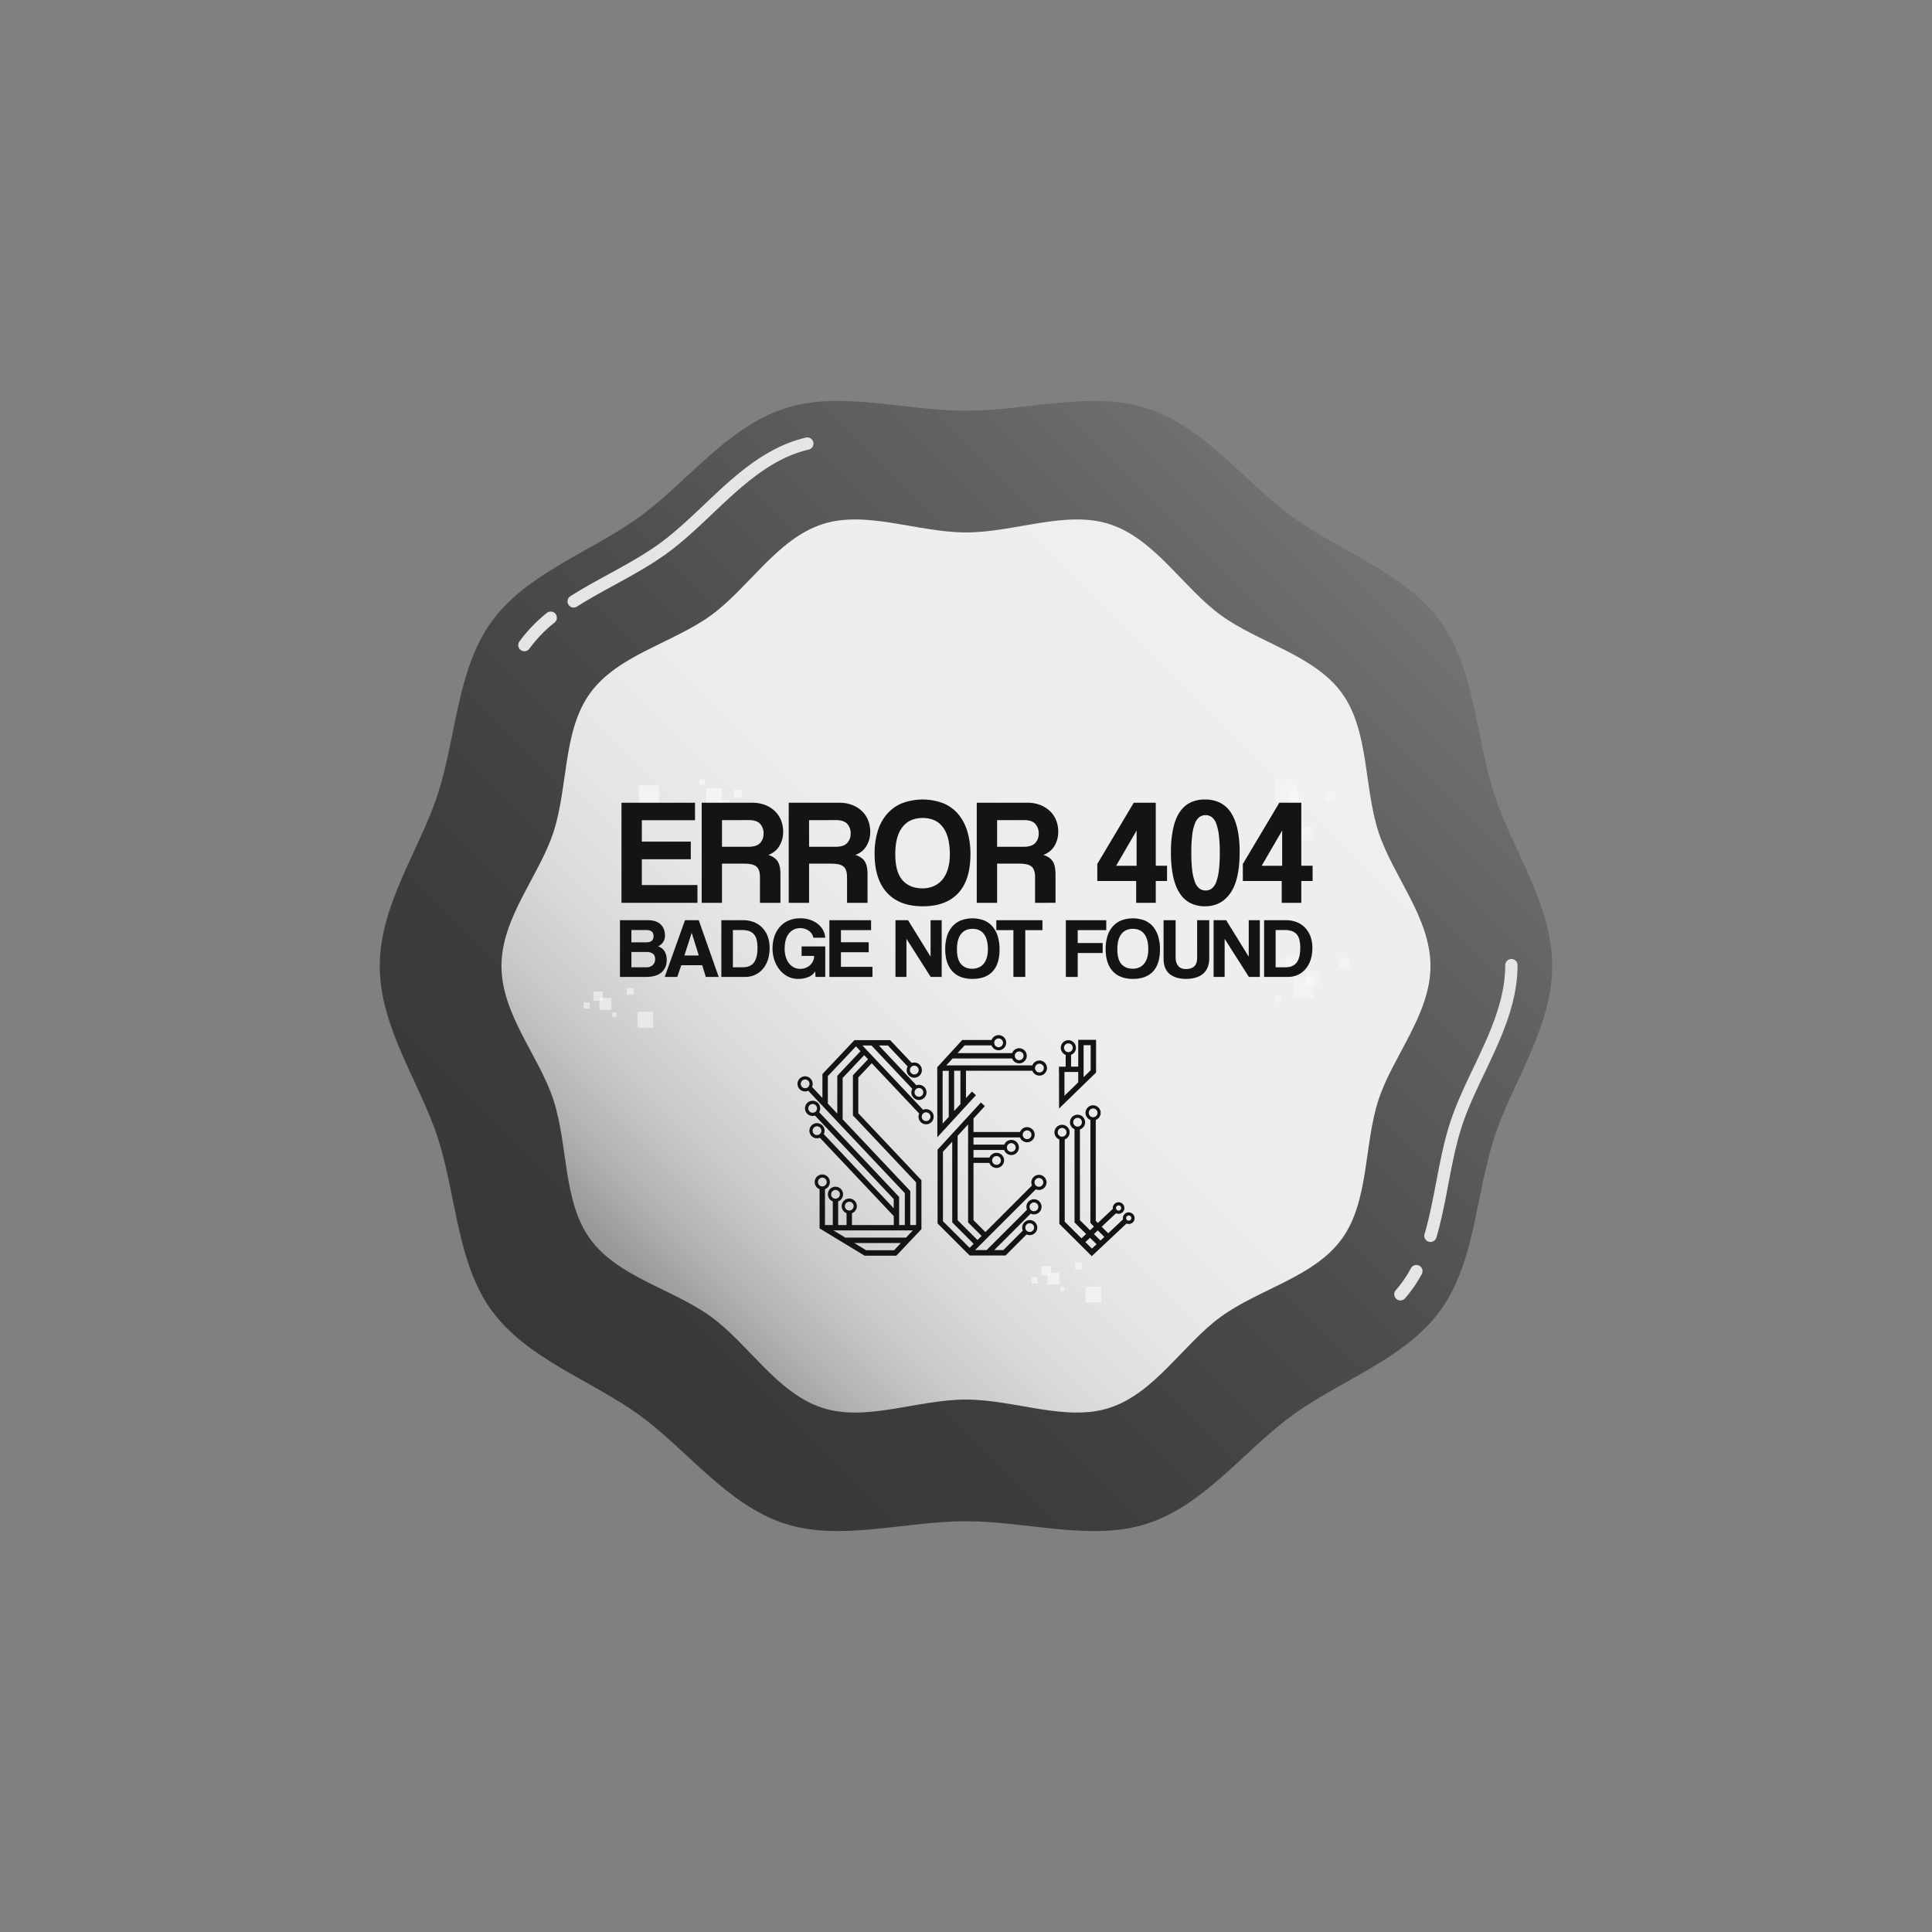 <svg id="Layer_1" data-name="Layer 1" xmlns="http://www.w3.org/2000/svg" xmlns:xlink="http://www.w3.org/1999/xlink" viewBox="0 0 2000 2000"><rect x="0" y="0" width="2000" height="2000" fill="#808080" stroke="none"/><defs><style>.cls-1{fill:#fff;}.cls-2{fill:url(#linear-gradient);}.cls-3{fill:#e5e5e5;}.cls-4{fill:url(#linear-gradient-2);}.cls-5{fill:#141414;}.cls-6{opacity:0.5;}.cls-7{clip-path:url(#clip-path);}.cls-8{clip-path:url(#clip-path-2);}.cls-9{clip-path:url(#clip-path-3);}.cls-10{clip-path:url(#clip-path-4);}.cls-11{opacity:0.3;}.cls-12{clip-path:url(#clip-path-5);}.cls-13{clip-path:url(#clip-path-6);}.cls-14{clip-path:url(#clip-path-7);}.cls-15{clip-path:url(#clip-path-8);}.cls-16{clip-path:url(#clip-path-9);}</style><linearGradient id="linear-gradient" x1="574.88" y1="1425.12" x2="1425.12" y2="574.88" gradientUnits="userSpaceOnUse"><stop offset="0" stop-color="#393838"/><stop offset="0.24" stop-color="#3e3d3d"/><stop offset="0.52" stop-color="#4d4b4c"/><stop offset="0.84" stop-color="#656363"/><stop offset="1" stop-color="#757273"/></linearGradient><linearGradient id="linear-gradient-2" x1="663.35" y1="1336.65" x2="1336.65" y2="663.35" gradientUnits="userSpaceOnUse"><stop offset="0" stop-color="#969696"/><stop offset="0.01" stop-color="#999"/><stop offset="0.08" stop-color="#b4b4b4"/><stop offset="0.16" stop-color="#cacaca"/><stop offset="0.26" stop-color="#dbdbdb"/><stop offset="0.37" stop-color="#e6e6e6"/><stop offset="0.54" stop-color="#ededed"/><stop offset="1" stop-color="#efefef"/></linearGradient><clipPath id="clip-path"><rect id="SVGID" class="cls-1" x="661.45" y="813.25" width="20.71" height="20.71"/></clipPath><clipPath id="clip-path-2"><rect id="SVGID-2" data-name="SVGID" class="cls-1" x="701.47" y="836.26" width="8.65" height="8.65"/></clipPath><clipPath id="clip-path-3"><rect id="SVGID-3" data-name="SVGID" class="cls-1" x="742.52" y="828.22" width="12.37" height="12.37"/></clipPath><clipPath id="clip-path-4"><rect id="SVGID-4" data-name="SVGID" class="cls-1" x="724.37" y="807.07" width="5.29" height="5.29"/></clipPath><clipPath id="clip-path-5"><rect id="SVGID-5" data-name="SVGID" class="cls-1" x="1339.12" y="1011.98" width="20.7" height="20.7"/></clipPath><clipPath id="clip-path-6"><rect id="SVGID-6" data-name="SVGID" class="cls-1" x="1352.15" y="1005.28" width="14.02" height="14.03"/></clipPath><clipPath id="clip-path-7"><rect id="SVGID-7" data-name="SVGID" class="cls-1" x="1330.99" y="989.22" width="12.93" height="12.93"/></clipPath><clipPath id="clip-path-8"><rect id="SVGID-8" data-name="SVGID" class="cls-1" x="1319.91" y="1030.79" width="6.7" height="6.69"/></clipPath><clipPath id="clip-path-9"><rect id="SVGID-9" data-name="SVGID" class="cls-1" x="1386.33" y="991.28" width="10.87" height="10.87"/></clipPath></defs><title>missing badge</title><path class="cls-2" d="M1606.83,1000c0,63.74-41.31,120.17-60,177.68-19.36,59.61-19.78,129.42-55.88,179-36.47,50.11-103,71.92-153.09,108.38-49.61,36.11-90.71,92.84-150.31,112.19-57.51,18.67-123.83-2.45-187.57-2.45s-130.06,21.12-187.57,2.45c-59.6-19.35-100.7-76.08-150.31-112.19C612,1428.63,545.5,1406.82,509,1356.71c-36.1-49.61-36.52-119.42-55.87-179-18.68-57.52-60-114-60-177.69s41.31-120.17,60-177.68c19.36-59.61,19.78-129.42,55.88-179,36.47-50.11,103-71.92,153.09-108.38,49.61-36.11,90.71-92.84,150.31-112.19,57.51-18.67,123.83,2.45,187.57,2.45s130.06-21.12,187.57-2.45c59.6,19.35,100.7,76.08,150.31,112.19C1388,571.37,1454.5,593.18,1491,643.29c36.1,49.61,36.52,119.42,55.87,179C1565.52,879.83,1606.83,936.26,1606.83,1000Z"/><path class="cls-3" d="M1449.68,1346.21a6.37,6.37,0,0,1-4.8-10.56c2.38-2.74,4.65-5.58,6.72-8.43a125.11,125.11,0,0,0,9.11-14.56,6.37,6.37,0,0,1,11.23,6,138.93,138.93,0,0,1-10,16c-2.29,3.15-4.79,6.28-7.42,9.3A6.35,6.35,0,0,1,1449.68,1346.21Z"/><path class="cls-3" d="M1480.8,1285.68a6.64,6.64,0,0,1-1.8-.26,6.37,6.37,0,0,1-4.31-7.91c5-17.1,8.54-35.59,12-53.47,3.94-20.7,8-42.11,14.51-62.08,6.18-19,15.28-38.14,24.08-56.61,16.19-34,32.94-69.13,32.94-106.23a6.37,6.37,0,0,1,12.74,0c0,40-17.37,76.45-34.17,111.71-9,18.93-17.54,36.81-23.47,55.06-6.24,19.22-10.24,40.22-14.11,60.53-3.46,18.18-7.05,37-12.24,54.68A6.38,6.38,0,0,1,1480.8,1285.68Z"/><path class="cls-3" d="M542.86,674.19a6.31,6.31,0,0,1-3.71-1.2,6.38,6.38,0,0,1-1.46-8.9l.42-.57a154.22,154.22,0,0,1,27.79-28.85,6.38,6.38,0,1,1,8.05,9.89A141.55,141.55,0,0,0,548.41,671l-.37.51A6.35,6.35,0,0,1,542.86,674.19Z"/><path class="cls-3" d="M593.87,628.94a6.37,6.37,0,0,1-3.42-11.75c12.77-8.1,26.38-15.55,39.55-22.75,18-9.88,36.73-20.1,52.87-31.85,15.86-11.54,31.13-26,45.9-40C757,495.81,786.26,468.12,823.54,456c3.47-1.12,7.08-2.13,10.74-3a6.37,6.37,0,1,1,2.9,12.41c-3.31.77-6.57,1.68-9.7,2.7-34.54,11.21-62.71,37.9-89.94,63.7-15.06,14.27-30.64,29-47.17,41.06-16.81,12.23-35.84,22.65-54.25,32.72-13,7.11-26.42,14.46-38.84,22.33A6.36,6.36,0,0,1,593.87,628.94Z"/><path class="cls-4" d="M1480.82,1000c0,50.14-39.16,93.49-53.85,138.73-15.23,46.9-9.55,104.88-38,143.91-28.69,39.42-85.78,51.81-125.2,80.5-39,28.41-68.3,79-115.19,94.26-45.25,14.7-98.48-8.58-148.62-8.58s-103.37,23.28-148.62,8.58c-46.89-15.22-76.16-65.85-115.19-94.26-39.42-28.69-96.51-41.08-125.2-80.5-28.41-39-22.73-97-38-143.91-14.69-45.24-53.85-88.59-53.85-138.73S558.34,906.51,573,861.27c15.23-46.9,9.55-104.88,38-143.91,28.69-39.42,85.78-51.81,125.2-80.5,39-28.41,68.3-79,115.19-94.26,45.25-14.7,98.48,8.58,148.62,8.58s103.37-23.28,148.62-8.58c46.89,15.22,76.16,65.85,115.19,94.26,39.42,28.69,96.51,41.08,125.2,80.5,28.41,39,22.73,97,38,143.91C1441.66,906.51,1480.82,949.86,1480.82,1000Z"/><path class="cls-5" d="M958.7,1148.18a7.8,7.8,0,0,0-3.13.66l-62.78-66.56h9.34l42.26,44.81a7.84,7.84,0,1,0,6.89-4.09,7.91,7.91,0,0,0-2.64.46l-38.85-41.18h9.36L939.6,1104a7.71,7.71,0,0,0-1,3.76,7.87,7.87,0,1,0,5.22-7.38l-22.29-23.63h-37l-33.17,35.11v24.72l-10.76-11.4a7.84,7.84,0,1,0-7.18,4.69,7.7,7.7,0,0,0,3.26-.72l100,106v33h-5.91v-29.1L848,1151.32a7.86,7.86,0,1,0-4.35,3.52l81.53,86.42v9.51L852.77,1174a7.84,7.84,0,1,0-7,4.36,7.69,7.69,0,0,0,2.93-.57l76.53,81.12v9.26H881.94v-12.27a7.84,7.84,0,1,0-5.58,0v12.25h-8.69v-24.49a7.84,7.84,0,1,0-5.58,0v24.49H854V1231a7.84,7.84,0,1,0-5.58,0v40.64l46.65,28.24h32.8l26-27.47v-50.65q-32.67-34.65-65.36-69.29v-37.1l13.9-14.72,49.18,52.13a7.83,7.83,0,1,0,7.11-4.56Zm-7.42-21.87a4.53,4.53,0,1,1-4.53,4.53A4.53,4.53,0,0,1,951.28,1126.31Zm-4.81-23.12a4.53,4.53,0,1,1-4.53,4.53A4.53,4.53,0,0,1,946.47,1103.19Zm-113.06,23.33A4.53,4.53,0,1,1,838,1122,4.53,4.53,0,0,1,833.41,1126.52Zm7.84,25.4a4.53,4.53,0,1,1,4.53-4.53A4.53,4.53,0,0,1,841.25,1151.92Zm4.5,23.12a4.54,4.54,0,1,1,4.53-4.53A4.53,4.53,0,0,1,845.75,1175Zm1,48.6a4.53,4.53,0,1,1,4.53,4.53A4.53,4.53,0,0,1,846.72,1223.64Zm20-70.83-9.78-10.36V1114l29.1-30.81,4.72,5-24,25.46Zm7.89,95.76a4.53,4.53,0,1,1,4.53,4.53A4.53,4.53,0,0,1,874.59,1248.57Zm-14.24-12.23a4.53,4.53,0,1,1,4.53,4.53A4.53,4.53,0,0,1,860.35,1236.34Zm65.16,57.92H896.67l-12.41-7.51h48.35Zm12.37-13.08H875.05l-12.31-7.46h82.18Zm-55-168.07v41.53l65.37,69.3v44.21h-6v-35.23l-70-74.19v-42.82l22.3-23.6,4,4.24Zm75.77,47.44a4.53,4.53,0,1,1,4.53-4.53A4.53,4.53,0,0,1,958.7,1160.55Z"/><path class="cls-5" d="M1075.47,1216.2a7.83,7.83,0,0,0-7.15,11l-48.23,48.24-12.33-12.34v-59.25h16.46a7.83,7.83,0,1,0,.12-5.58h-16.58v-7.81h31.74a7.84,7.84,0,1,0,.15-5.57h-31.89v-7.45h48.16a7.84,7.84,0,1,0,0-5.58h-48.16v-14l11.75-12.81-4.1-3.77-44.84,48.86v76.35l29.24,29.24h0l4,3.94h37.12l21.79-21.78a7.8,7.8,0,1,0-3.9-4l-20.2,20.2h-9.38l37.76-37.76a7.75,7.75,0,0,0,3.4.78,7.83,7.83,0,1,0-7.24-4.82l-41.8,41.8h-12l2.55-2.55,3.94-3.94,56.46-56.45a7.75,7.75,0,0,0,3.2.69,7.84,7.84,0,0,0,0-15.68Zm-43.87-19.46a4.53,4.53,0,1,1-4.53,4.53A4.53,4.53,0,0,1,1031.6,1196.74Zm15.29-13.36a4.53,4.53,0,1,1-4.53,4.53A4.53,4.53,0,0,1,1046.89,1183.38Zm16.35-13.22a4.53,4.53,0,1,1-4.53,4.53A4.53,4.53,0,0,1,1063.24,1170.16Zm2.72,96.12a4.53,4.53,0,1,1-4.54,4.53A4.53,4.53,0,0,1,1066,1266.28Zm4.38-21.5a4.53,4.53,0,1,1-4.54,4.53A4.53,4.53,0,0,1,1070.34,1244.78Zm-66.59,47-27.61-27.61v-71.87l9.61-10.46v83.57h0l22.18,22.18Zm8.12-8.13-20.55-20.54V1175.8l10.86-11.83v101.48l14,14Zm63.6-55.12A4.53,4.53,0,1,1,1080,1224,4.53,4.53,0,0,1,1075.47,1228.57Z"/><path class="cls-5" d="M1076,1097.85a7.85,7.85,0,0,0-7.32,5.05h-89.1l6.55-7.15h61.61a7.84,7.84,0,1,0,0-5.57H991.25l7.29-8h27.89a7.85,7.85,0,1,0,0-5.57H996.09l-25.86,28.18q.07,33,.08,66.11v6.4l4.11-4.48,25.32-27.6h.07v-.06l10.46-11.4-4.11-3.77-6.18,6.73v-28.29h68.7a7.84,7.84,0,1,0,7.32-10.63Zm-20.94-9.41a4.53,4.53,0,1,1-4.53,4.53A4.53,4.53,0,0,1,1055.06,1088.44ZM1033.77,1075a4.53,4.53,0,1,1-4.53,4.53A4.53,4.53,0,0,1,1033.77,1075Zm-51.63,81.24-6.33,6.9v-54.63h6.33ZM994.23,1143l-6.51,7.1v-41.65h6.51Zm81.77-32.81a4.53,4.53,0,1,1,4.53-4.53A4.53,4.53,0,0,1,1076,1110.22Z"/><path class="cls-5" d="M1168.44,1255a6,6,0,0,0-6,6,6.38,6.38,0,0,0,.13,1.25l-15.36,14.43-6.78-6.75,14.91-14a5.9,5.9,0,0,0,2.62.61,6,6,0,1,0-6-6,5.73,5.73,0,0,0,.06.84L1136.49,1266l-2.14-2.13v-104.5a7.84,7.84,0,1,0-5.58,0v106.56l3.65,3.89-4,3.75-10.5-10.45v-93.93a7.83,7.83,0,1,0-5.57-.25v96.49l12,12-4.79,4.51-17.34-17.27v-85.11a7.84,7.84,0,1,0-5.58,0v87.42l33.53,33.4,36-33.79a6,6,0,1,0,2.29-11.52Zm-10.47-7.16a2.68,2.68,0,1,1-2.68,2.67A2.68,2.68,0,0,1,1158,1247.82Zm-47-86.12a4.53,4.53,0,1,1,4.53,4.53A4.53,4.53,0,0,1,1111,1161.7Zm-16,10.45a4.53,4.53,0,1,1,4.53,4.53A4.53,4.53,0,0,1,1094.92,1172.15Zm36.64-15.62a4.53,4.53,0,1,1,4.53-4.53A4.53,4.53,0,0,1,1131.56,1156.53Zm-1.25,136-6.78-6.75,4.8-4.51,6.77,6.75Zm8.86-8.33-6.78-6.75,4-3.75,6.77,6.75Zm29.27-20.57a2.68,2.68,0,1,1,2.67-2.68A2.68,2.68,0,0,1,1168.44,1263.64Z"/><path class="cls-5" d="M1096.34,1147.53l4.05-3.94,34.25-33.31q0-16.93,0-33.87h-18.46v27.74h-7.42V1092a7.84,7.84,0,1,0-5.57,0v12.19h-7v5.57h.11Zm25.4-65.54h7.32v25.94l-7.32,7.11Zm-20.3,2.65a4.53,4.53,0,1,1,4.53,4.53A4.53,4.53,0,0,1,1101.44,1084.64Zm.48,25.08h14.25v10.75l-14.25,13.86Z"/><g class="cls-6"><rect id="SVGID-10" data-name="SVGID" class="cls-1" x="661.45" y="813.25" width="20.71" height="20.71"/><g class="cls-7"><rect class="cls-1" x="661.45" y="813.25" width="20.71" height="20.71"/></g></g><g class="cls-6"><rect id="SVGID-11" data-name="SVGID" class="cls-1" x="701.47" y="836.26" width="8.65" height="8.65"/><g class="cls-8"><rect class="cls-1" x="701.47" y="836.26" width="8.65" height="8.65"/></g></g><g class="cls-6"><rect class="cls-1" x="731.02" y="816.27" width="15.71" height="15.71"/><rect id="SVGID-12" data-name="SVGID" class="cls-1" x="731.02" y="816.27" width="15.71" height="15.71"/></g><g class="cls-6"><rect id="SVGID-13" data-name="SVGID" class="cls-1" x="742.52" y="828.22" width="12.37" height="12.37"/><g class="cls-9"><rect class="cls-1" x="742.52" y="828.22" width="12.37" height="12.37"/></g></g><g class="cls-6"><rect class="cls-1" x="759.93" y="817.79" width="8.01" height="8.01"/><rect id="SVGID-14" data-name="SVGID" class="cls-1" x="759.93" y="817.79" width="8.01" height="8.01"/></g><g class="cls-6"><rect id="SVGID-15" data-name="SVGID" class="cls-1" x="724.37" y="807.07" width="5.29" height="5.29"/><g class="cls-10"><rect class="cls-1" x="724.37" y="807.07" width="5.29" height="5.29"/></g></g><g class="cls-6"><rect class="cls-1" x="1123.84" y="1332" width="16.06" height="16.06"/><rect id="SVGID-16" data-name="SVGID" class="cls-1" x="1123.84" y="1332" width="16.06" height="16.06"/></g><g class="cls-6"><rect class="cls-1" x="1112.89" y="1307.45" width="6.71" height="6.71"/><rect id="SVGID-17" data-name="SVGID" class="cls-1" x="1112.89" y="1307.45" width="6.71" height="6.71"/></g><g class="cls-6"><rect class="cls-1" x="1084.5" y="1317.47" width="12.18" height="12.18"/><rect id="SVGID-18" data-name="SVGID" class="cls-1" x="1084.5" y="1317.47" width="12.19" height="12.19"/></g><g class="cls-6"><rect class="cls-1" x="1078.17" y="1310.8" width="9.59" height="9.59"/><rect id="SVGID-19" data-name="SVGID" class="cls-1" x="1078.17" y="1310.8" width="9.59" height="9.59"/></g><g class="cls-6"><rect class="cls-1" x="1068.05" y="1322.27" width="6.21" height="6.21"/><rect id="SVGID-20" data-name="SVGID" class="cls-1" x="1068.06" y="1322.27" width="6.21" height="6.21"/></g><g class="cls-6"><rect class="cls-1" x="1097.74" y="1332.7" width="4.1" height="4.1"/><rect id="SVGID-21" data-name="SVGID" class="cls-1" x="1097.74" y="1332.7" width="4.1" height="4.1"/></g><g class="cls-6"><rect class="cls-1" x="659.98" y="1047.59" width="16.06" height="16.06"/><rect id="SVGID-22" data-name="SVGID" class="cls-1" x="659.98" y="1047.59" width="16.06" height="16.06"/></g><g class="cls-6"><rect class="cls-1" x="649.03" y="1023.04" width="6.71" height="6.71"/><rect id="SVGID-23" data-name="SVGID" class="cls-1" x="649.03" y="1023.04" width="6.71" height="6.71"/></g><g class="cls-6"><rect class="cls-1" x="620.64" y="1033.07" width="12.18" height="12.18"/><rect id="SVGID-24" data-name="SVGID" class="cls-1" x="620.64" y="1033.07" width="12.19" height="12.19"/></g><g class="cls-6"><rect class="cls-1" x="614.31" y="1026.39" width="9.59" height="9.59"/><rect id="SVGID-25" data-name="SVGID" class="cls-1" x="614.31" y="1026.39" width="9.59" height="9.59"/></g><g class="cls-6"><rect class="cls-1" x="604.19" y="1037.86" width="6.21" height="6.21"/><rect id="SVGID-26" data-name="SVGID" class="cls-1" x="604.19" y="1037.86" width="6.21" height="6.21"/></g><g class="cls-6"><rect class="cls-1" x="633.88" y="1048.29" width="4.1" height="4.1"/><rect id="SVGID-27" data-name="SVGID" class="cls-1" x="633.88" y="1048.29" width="4.1" height="4.1"/></g><g class="cls-11"><rect class="cls-1" x="1320.53" y="807.11" width="22.67" height="22.67"/><rect id="SVGID-28" data-name="SVGID" class="cls-1" x="1320.53" y="807.11" width="22.67" height="22.67"/></g><g class="cls-11"><rect class="cls-1" x="1333.54" y="819.99" width="16.01" height="16.01"/><rect id="SVGID-29" data-name="SVGID" class="cls-1" x="1333.55" y="819.99" width="16.01" height="16.01"/></g><g class="cls-11"><rect class="cls-1" x="1373.18" y="819.99" width="9.79" height="9.79"/><rect id="SVGID-30" data-name="SVGID" class="cls-1" x="1373.18" y="819.99" width="9.79" height="9.79"/></g><g class="cls-11"><rect class="cls-1" x="1346.66" y="856.21" width="13.33" height="13.33"/><rect id="SVGID-31" data-name="SVGID" class="cls-1" x="1346.66" y="856.22" width="13.33" height="13.33"/></g><g class="cls-11"><rect id="SVGID-32" data-name="SVGID" class="cls-1" x="1339.12" y="1011.98" width="20.7" height="20.7"/><g class="cls-12"><rect class="cls-1" x="1339.11" y="1011.98" width="20.7" height="20.7"/></g></g><g class="cls-11"><rect id="SVGID-33" data-name="SVGID" class="cls-1" x="1352.15" y="1005.28" width="14.02" height="14.03"/><g class="cls-13"><rect class="cls-1" x="1352.15" y="1005.28" width="14.02" height="14.02"/></g></g><g class="cls-11"><rect id="SVGID-34" data-name="SVGID" class="cls-1" x="1330.99" y="989.22" width="12.93" height="12.93"/><g class="cls-14"><rect class="cls-1" x="1330.99" y="989.22" width="12.93" height="12.93"/></g></g><g class="cls-11"><rect id="SVGID-35" data-name="SVGID" class="cls-1" x="1319.91" y="1030.79" width="6.7" height="6.69"/><g class="cls-15"><rect class="cls-1" x="1319.91" y="1030.79" width="6.69" height="6.69"/></g></g><g class="cls-11"><rect id="SVGID-36" data-name="SVGID" class="cls-1" x="1386.33" y="991.28" width="10.87" height="10.87"/><g class="cls-16"><rect class="cls-1" x="1386.33" y="991.29" width="10.87" height="10.87"/></g></g><path class="cls-5" d="M643.36,934.61V831h76.11v18.09H664.42v22.15h50.69v18.25H664.42V916.2H722v18.41Z"/><path class="cls-5" d="M786.7,934.61V907.94q0-7.5-3.43-10.69t-12.79-3.2H747.39v40.56h-21V831H778.9a36,36,0,0,1,13,2.26A30.44,30.44,0,0,1,802,839.54a26.94,26.94,0,0,1,6.48,9.52A31.36,31.36,0,0,1,810.72,861a27.87,27.87,0,0,1-4,14.89A21.37,21.37,0,0,1,795.28,885q6.86,2.18,9.75,6.7t2.88,13.57v29.33ZM747.39,849v27.6h27.14c5.83,0,9.93-1.29,12.33-3.89a14,14,0,0,0,3.58-9.83,14.34,14.34,0,0,0-3.51-10q-3.51-3.9-11.62-3.9Z"/><path class="cls-5" d="M876.85,934.61V907.94q0-7.5-3.43-10.69t-12.79-3.2H837.55v40.56H816.49V831h52.56a36.06,36.06,0,0,1,13,2.26,30.65,30.65,0,0,1,10.06,6.24,27,27,0,0,1,6.47,9.52A31.36,31.36,0,0,1,900.87,861a27.87,27.87,0,0,1-4,14.89A21.37,21.37,0,0,1,885.43,885q6.86,2.18,9.75,6.7t2.88,13.57v29.33ZM837.55,849v27.6h27.13c5.83,0,9.93-1.29,12.33-3.89a14,14,0,0,0,3.58-9.83,14.34,14.34,0,0,0-3.51-10q-3.51-3.9-11.62-3.9Z"/><path class="cls-5" d="M955.15,938.19q-24,0-36.89-14t-12.87-40.4a78.43,78.43,0,0,1,3.28-23.55,48,48,0,0,1,9.67-17.71,42,42,0,0,1,15.59-11.07,60.6,60.6,0,0,1,42.35,0,40.14,40.14,0,0,1,15.52,11.15,50.1,50.1,0,0,1,9.51,17.86,79.78,79.78,0,0,1,3.28,23.79q0,26.82-12.71,40.4T955.15,938.19Zm0-18.56a28.69,28.69,0,0,0,10.92-2.1,24.21,24.21,0,0,0,9-6.4,30.49,30.49,0,0,0,6-11,51.8,51.8,0,0,0,2.18-15.91q0-18.4-7.17-27.92t-20.9-9.52q-13.73,0-21.06,9.52t-7.33,27.92q0,18.4,7.41,26.9T955.15,919.63Z"/><path class="cls-5" d="M1071.5,934.61V907.94q0-7.5-3.43-10.69t-12.79-3.2H1032.2v40.56h-21.06V831h52.56a36,36,0,0,1,13,2.26,30.55,30.55,0,0,1,10.06,6.24,26.92,26.92,0,0,1,6.47,9.52,31.17,31.17,0,0,1,2.26,11.93,27.86,27.86,0,0,1-4,14.89,21.43,21.43,0,0,1-11.47,9.13c4.58,1.45,7.82,3.69,9.75,6.7s2.89,7.54,2.89,13.57v29.33ZM1032.2,849v27.6h27.14q8.73,0,12.32-3.89a14,14,0,0,0,3.59-9.83,14.34,14.34,0,0,0-3.51-10q-3.51-3.9-11.62-3.9Z"/><path class="cls-5" d="M1176.16,934.61V912h-40.24V894.37L1173.66,831h22.78v65.2h11.69V912h-11.69v22.62Zm.47-74.87-21.21,36.5h21.21Z"/><path class="cls-5" d="M1247.44,938.19a33,33,0,0,1-15-3.27,28.75,28.75,0,0,1-11.08-10.06q-4.53-6.78-6.86-17.31a117.66,117.66,0,0,1-2.34-25.19,114.55,114.55,0,0,1,2.34-24.88q2.34-10.38,6.86-17a27.89,27.89,0,0,1,11.08-9.75,34.37,34.37,0,0,1,15-3.12,35,35,0,0,1,15,3.12,28.46,28.46,0,0,1,11.23,9.67q4.6,6.55,7.1,16.84a106.92,106.92,0,0,1,2.49,24.8q0,28.86-9.59,42.51T1247.44,938.19Zm.62-16.37a10.27,10.27,0,0,0,6.48-2.11,15.3,15.3,0,0,0,4.52-6.71,52.16,52.16,0,0,0,2.73-12,147.89,147.89,0,0,0,.93-18,151.29,151.29,0,0,0-.93-18.25,52.43,52.43,0,0,0-2.73-12.09,15.32,15.32,0,0,0-4.52-6.7,10.27,10.27,0,0,0-6.48-2.11,10.57,10.57,0,0,0-6.47,2,15.11,15.11,0,0,0-4.6,6.63,48.93,48.93,0,0,0-2.81,12,149.28,149.28,0,0,0-.93,18.17,151.41,151.41,0,0,0,.93,18.25,50.33,50.33,0,0,0,2.81,12.16,15.11,15.11,0,0,0,4.6,6.71A10.57,10.57,0,0,0,1248.06,921.82Z"/><path class="cls-5" d="M1326.83,934.61V912h-40.24V894.37L1324.33,831h22.78v65.2h11.69V912h-11.69v22.62Zm.47-74.87-21.22,36.5h21.22Z"/><path class="cls-5" d="M641.78,1011.32V952.6h28.91q8.67,0,13.18,4.29t4.51,11.72a11.69,11.69,0,0,1-2,6.76,11.17,11.17,0,0,1-5.13,4.2,17,17,0,0,1,3.49,1.82,10.84,10.84,0,0,1,2.83,2.82,14.3,14.3,0,0,1,1.9,4.07,19.29,19.29,0,0,1,.71,5.53q0,8-5.4,12.78t-16.53,4.73Zm11.85-48.55V975.5H669.1q7.42,0,7.43-6.36,0-3.36-1.9-4.87t-6.23-1.5Zm15.56,38.56a9,9,0,0,0,6.63-2.39,8.17,8.17,0,0,0,2.39-6q0-3.88-2.34-5.65a10.59,10.59,0,0,0-6.5-1.77H653.63v15.83Z"/><path class="cls-5" d="M730.65,1011.32l-3.72-12.12H705.27l-4.16,12.12h-13l21-58.72h14.24L744,1011.32Zm-14.59-45.54H716l-7.52,23.34H723.4Z"/><path class="cls-5" d="M746.74,1011.32V952.6h22.72a29.76,29.76,0,0,1,11,2,24.12,24.12,0,0,1,8.62,5.71,26.45,26.45,0,0,1,5.62,9,33.57,33.57,0,0,1,2,12,39.43,39.43,0,0,1-1.81,12.25,27.69,27.69,0,0,1-5.18,9.46,23.34,23.34,0,0,1-8,6.1,24.32,24.32,0,0,1-10.35,2.17Zm22.11-10q8,0,11.67-5t3.62-15a35.44,35.44,0,0,0-.88-8.49,13.49,13.49,0,0,0-2.88-5.79,11.36,11.36,0,0,0-5.08-3.27,24.2,24.2,0,0,0-7.52-1h-9.1v38.56Z"/><path class="cls-5" d="M844.18,1011.32l-.26-5.84a14.07,14.07,0,0,1-6.81,5.79,26.33,26.33,0,0,1-10.79,2.08,23.1,23.1,0,0,1-11-2.61,26.64,26.64,0,0,1-8.4-7,31.81,31.81,0,0,1-5.35-10.08,37.88,37.88,0,0,1-1.85-11.81,39,39,0,0,1,1.85-12.16,28.8,28.8,0,0,1,5.49-9.94,25.35,25.35,0,0,1,9-6.68,30.36,30.36,0,0,1,12.56-2.43,31,31,0,0,1,9.77,1.5,26.05,26.05,0,0,1,8,4.16,21,21,0,0,1,5.48,6.32,19.19,19.19,0,0,1,2.43,8.09H841.89a9.38,9.38,0,0,0-1.42-3.85,12.08,12.08,0,0,0-2.92-3.14,15.22,15.22,0,0,0-8.93-2.91,14.51,14.51,0,0,0-11.89,5.52q-4.47,5.53-4.47,16a29.64,29.64,0,0,0,.93,7.3,21.1,21.1,0,0,0,2.92,6.63,16,16,0,0,0,5.08,4.82,14,14,0,0,0,7.34,1.86,14.72,14.72,0,0,0,5.62-1.07A14.35,14.35,0,0,0,838.7,999a13.78,13.78,0,0,0,3-4.29,12.33,12.33,0,0,0,1.11-5.18h-13v-9.81h24.49v31.57Z"/><path class="cls-5" d="M858.6,1011.32V952.6h43.15v10.26H870.53v12.56h28.74v10.34H870.53v15.12h32.63v10.44Z"/><path class="cls-5" d="M963.47,1011.32l-25.11-39.44v39.44H927V952.6h13l23.34,37.76V952.6h11.5v58.72Z"/><path class="cls-5" d="M1006.71,1013.35q-13.62,0-20.91-8t-7.3-22.9a44.5,44.5,0,0,1,1.86-13.35,27.27,27.27,0,0,1,5.48-10,23.84,23.84,0,0,1,8.84-6.28,34.44,34.44,0,0,1,24,0,22.8,22.8,0,0,1,8.8,6.33,28.24,28.24,0,0,1,5.39,10.12,45.31,45.31,0,0,1,1.86,13.49q0,15.21-7.21,22.9T1006.71,1013.35Zm0-10.52a16.14,16.14,0,0,0,6.19-1.2A13.53,13.53,0,0,0,1018,998a17.24,17.24,0,0,0,3.41-6.24,29.36,29.36,0,0,0,1.24-9q0-10.44-4.07-15.83c-2.71-3.6-6.67-5.4-11.85-5.4s-9.17,1.8-11.94,5.4-4.15,8.87-4.15,15.83,1.39,12,4.2,15.25S1001.58,1002.83,1006.71,1002.83Z"/><path class="cls-5" d="M1049.07,1011.32V962.86h-17.69V952.6h47.75v10.26h-17.77v48.46Z"/><path class="cls-5" d="M1115.65,986.56v24.76h-12.29V952.6h41.82v10.26h-29.53v13.35h25.82v10.35Z"/><path class="cls-5" d="M1172.77,1013.35q-13.62,0-20.91-8t-7.3-22.9a44.5,44.5,0,0,1,1.86-13.35,27.42,27.42,0,0,1,5.48-10,23.88,23.88,0,0,1,8.85-6.28,34.41,34.41,0,0,1,24,0,22.8,22.8,0,0,1,8.8,6.33,28.41,28.41,0,0,1,5.4,10.12,45.65,45.65,0,0,1,1.85,13.49q0,15.21-7.2,22.9T1172.77,1013.35Zm0-10.52a16.1,16.1,0,0,0,6.19-1.2,13.64,13.64,0,0,0,5.09-3.62,17.38,17.38,0,0,0,3.4-6.24,29.06,29.06,0,0,0,1.24-9q0-10.44-4.07-15.83t-11.85-5.4q-7.79,0-11.94,5.4t-4.15,15.83q0,10.43,4.2,15.25T1172.77,1002.83Z"/><path class="cls-5" d="M1239.27,952.6h12.55v39.17q0,10.71-6.27,16.14t-17.87,5.44q-10.7,0-16.93-5.13t-6.23-15.74V952.6H1217v38.73q0,5.49,2.75,8.67c1.82,2.12,4.42,3.18,7.78,3.18q11.76,0,11.76-11.41Z"/><path class="cls-5" d="M1292.85,1011.32l-25.11-39.44v39.44h-11.41V952.6h13l23.35,37.76V952.6h11.49v58.72Z"/><path class="cls-5" d="M1308.59,1011.32V952.6h22.73a29.7,29.7,0,0,1,11,2,24.16,24.16,0,0,1,8.63,5.71,26.58,26.58,0,0,1,5.61,9,33.35,33.35,0,0,1,2,12,39.14,39.14,0,0,1-1.81,12.25,27.67,27.67,0,0,1-5.17,9.46,23.28,23.28,0,0,1-8,6.1,24.24,24.24,0,0,1-10.34,2.17Zm22.11-10q8,0,11.67-5t3.63-15a35.39,35.39,0,0,0-.89-8.49,13.48,13.48,0,0,0-2.87-5.79,11.39,11.39,0,0,0-5.09-3.27,24.13,24.13,0,0,0-7.51-1h-9.11v38.56Z"/></svg>